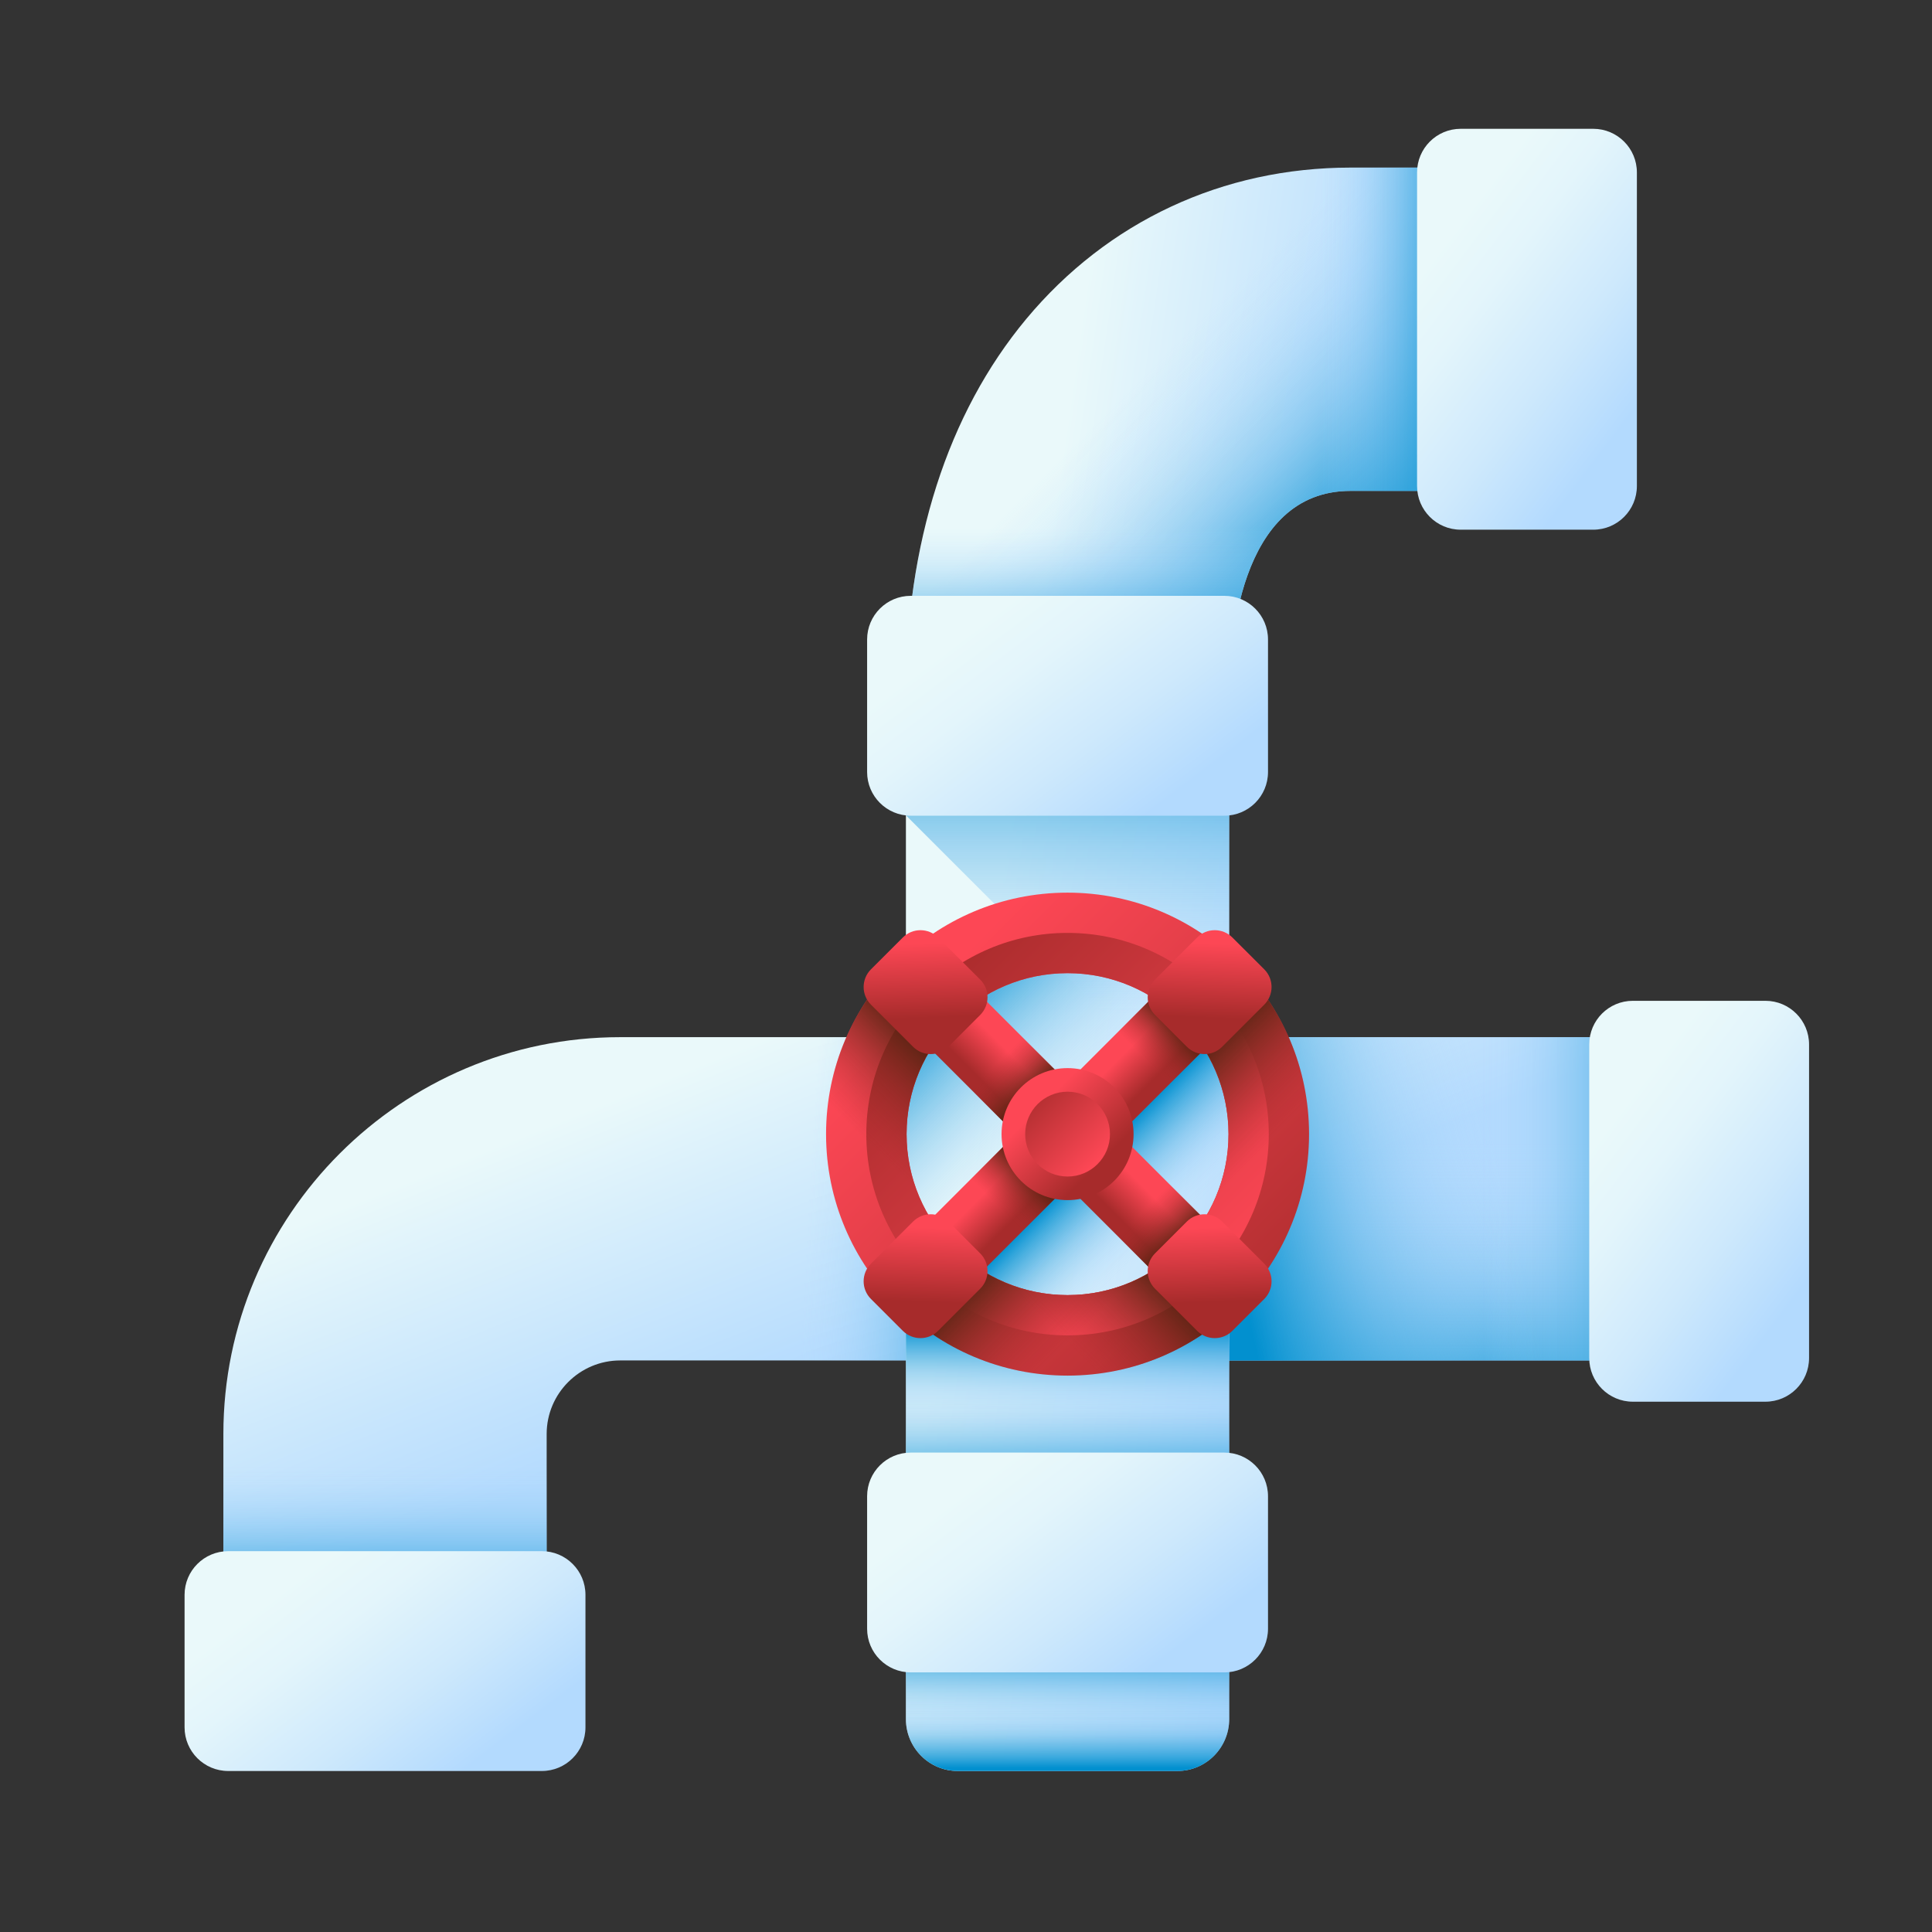 <svg width="60" height="60" viewBox="0 0 60 60" fill="none" xmlns="http://www.w3.org/2000/svg">
<rect x="0" y="0" width="60" height="60" fill="#333333" stroke="none"/>
<path d="M16.977 52.4H6.937V44.534C6.937 37.738 12.466 32.21 19.261 32.21H53.157V42.25H19.261C18.002 42.25 16.977 43.275 16.977 44.534V52.4Z" fill="url(#paint0_linear_4077_31967)"/>
<path d="M20.791 32.21H29.724V42.25H20.791V32.21Z" fill="url(#paint1_linear_4077_31967)"/>
<path d="M35.157 32.21H53.157V42.25H35.157V32.21Z" fill="url(#paint2_linear_4077_31967)"/>
<path d="M35.157 32.21H53.157V42.25H35.157V32.21Z" fill="url(#paint3_linear_4077_31967)"/>
<path d="M35.157 32.21H53.157V42.25H35.157V32.21Z" fill="url(#paint4_linear_4077_31967)"/>
<path d="M6.937 44.534V52.4H16.977V44.534C16.977 43.275 18.002 42.25 19.261 42.25H7.15C7.011 42.99 6.937 43.754 6.937 44.534Z" fill="url(#paint5_linear_4077_31967)"/>
<path d="M16.827 55H7.088C6.339 55 5.732 54.393 5.732 53.645V49.528C5.732 48.78 6.339 48.173 7.088 48.173H16.827C17.575 48.173 18.182 48.78 18.182 49.528V53.645C18.182 54.393 17.575 55 16.827 55Z" fill="url(#paint6_linear_4077_31967)"/>
<path d="M56.182 42.175V32.437C56.182 31.688 55.575 31.081 54.826 31.081H50.71C49.961 31.081 49.355 31.688 49.355 32.437V42.175C49.355 42.924 49.961 43.531 50.71 43.531H54.826C55.575 43.531 56.182 42.924 56.182 42.175Z" fill="url(#paint7_linear_4077_31967)"/>
<path d="M36.562 55H29.745C28.855 55 28.134 54.278 28.134 53.388V21.575C28.134 16.878 29.426 12.844 31.87 9.907C34.395 6.875 37.973 5.205 41.944 5.205H47.422V15.245H41.944C38.446 15.245 38.174 20.09 38.174 21.575V53.388C38.174 54.278 37.452 55 36.562 55Z" fill="url(#paint8_linear_4077_31967)"/>
<path d="M33.154 40.588C36.118 40.588 38.521 38.185 38.521 35.221C38.521 32.257 36.118 29.855 33.154 29.855C30.19 29.855 27.788 32.257 27.788 35.221C27.788 38.185 30.19 40.588 33.154 40.588Z" fill="url(#paint9_linear_4077_31967)"/>
<path d="M28.134 40.767H38.174V30.216L28.134 40.256V40.767Z" fill="url(#paint10_linear_4077_31967)"/>
<path d="M31.871 9.907C29.515 12.737 28.23 16.587 28.14 21.067H38.184C38.255 19.211 38.779 15.245 41.945 15.245H47.422V5.205H41.945C37.973 5.205 34.395 6.875 31.871 9.907Z" fill="url(#paint11_linear_4077_31967)"/>
<path d="M31.871 9.907C29.515 12.737 28.23 16.587 28.14 21.067H38.184C38.255 19.211 38.779 15.245 41.945 15.245H47.422V5.205H41.945C37.973 5.205 34.395 6.875 31.871 9.907Z" fill="url(#paint12_linear_4077_31967)"/>
<path d="M31.871 9.907C29.515 12.737 28.23 16.587 28.14 21.067H38.184C38.255 19.211 38.779 15.245 41.945 15.245H47.422V5.205H41.945C37.973 5.205 34.395 6.875 31.871 9.907Z" fill="url(#paint13_linear_4077_31967)"/>
<path d="M28.139 21.067C28.136 21.236 28.134 21.405 28.134 21.576V25.321L38.174 35.361V21.576C38.174 21.434 38.176 21.262 38.184 21.067H28.139V21.067Z" fill="url(#paint14_linear_4077_31967)"/>
<path d="M28.134 40.484H38.174V48.134H28.134V40.484Z" fill="url(#paint15_linear_4077_31967)"/>
<path d="M28.134 40.484H38.174V48.134H28.134V40.484Z" fill="url(#paint16_linear_4077_31967)"/>
<path d="M28.134 48.7V53.389C28.134 54.279 28.855 55 29.745 55H36.562C37.452 55 38.174 54.279 38.174 53.389V48.7H28.134Z" fill="url(#paint17_linear_4077_31967)"/>
<path d="M28.134 48.7V53.389C28.134 54.279 28.855 55 29.745 55H36.562C37.452 55 38.174 54.279 38.174 53.389V48.7H28.134Z" fill="url(#paint18_linear_4077_31967)"/>
<path d="M38.023 25.332H28.285C27.536 25.332 26.929 24.725 26.929 23.976V19.86C26.929 19.111 27.536 18.504 28.285 18.504H38.023C38.772 18.504 39.379 19.111 39.379 19.86V23.976C39.379 24.725 38.772 25.332 38.023 25.332Z" fill="url(#paint19_linear_4077_31967)"/>
<path d="M38.023 51.938H28.285C27.536 51.938 26.929 51.331 26.929 50.583V46.466C26.929 45.718 27.536 45.111 28.285 45.111H38.023C38.772 45.111 39.379 45.718 39.379 46.466V50.583C39.379 51.331 38.772 51.938 38.023 51.938Z" fill="url(#paint20_linear_4077_31967)"/>
<path d="M50.835 15.094V5.355C50.835 4.607 50.228 4 49.48 4H45.363C44.615 4 44.008 4.607 44.008 5.355V15.094C44.008 15.843 44.615 16.45 45.363 16.45H49.48C50.228 16.45 50.835 15.843 50.835 15.094Z" fill="url(#paint21_linear_4077_31967)"/>
<path d="M33.154 42.721C29.019 42.721 25.654 39.357 25.654 35.221C25.654 31.086 29.019 27.722 33.154 27.722C37.289 27.722 40.654 31.086 40.654 35.221C40.654 39.357 37.289 42.721 33.154 42.721ZM33.154 30.222C30.397 30.222 28.154 32.465 28.154 35.221C28.154 37.978 30.397 40.221 33.154 40.221C35.911 40.221 38.154 37.978 38.154 35.221C38.154 32.465 35.911 30.222 33.154 30.222Z" fill="url(#paint22_linear_4077_31967)"/>
<path d="M33.154 28.972C29.702 28.972 26.904 31.77 26.904 35.221C26.904 38.673 29.702 41.471 33.154 41.471C36.605 41.471 39.403 38.673 39.403 35.221C39.403 31.77 36.605 28.972 33.154 28.972ZM33.154 40.221C30.397 40.221 28.154 37.978 28.154 35.221C28.154 32.465 30.397 30.222 33.154 30.222C35.911 30.222 38.153 32.465 38.153 35.221C38.153 37.978 35.91 40.221 33.154 40.221Z" fill="url(#paint23_linear_4077_31967)"/>
<path d="M33.154 42.721C37.29 42.721 40.654 39.357 40.654 35.221C40.654 33.158 39.816 31.286 38.462 29.929L36.696 31.696C37.596 32.6 38.154 33.847 38.154 35.221C38.154 37.978 35.911 40.221 33.154 40.221C31.78 40.221 30.533 39.663 29.629 38.763L27.862 40.529C29.219 41.883 31.091 42.721 33.154 42.721Z" fill="url(#paint24_linear_4077_31967)"/>
<path d="M25.654 35.221C25.654 39.357 29.019 42.721 33.154 42.721C35.218 42.721 37.089 41.883 38.447 40.529L36.68 38.763C35.775 39.663 34.529 40.221 33.154 40.221C30.397 40.221 28.154 37.978 28.154 35.221C28.154 33.847 28.712 32.6 29.613 31.696L27.846 29.929C26.492 31.286 25.654 33.158 25.654 35.221Z" fill="url(#paint25_linear_4077_31967)"/>
<path d="M30.07 39.916L28.461 38.307L36.239 30.529L37.848 32.138L30.07 39.916Z" fill="url(#paint26_linear_4077_31967)"/>
<path d="M34.239 32.529L35.848 34.138L37.849 32.138L36.24 30.529L34.239 32.529Z" fill="url(#paint27_linear_4077_31967)"/>
<path d="M29.677 37.09L31.286 38.698L33.286 36.698L31.678 35.089L29.677 37.09Z" fill="url(#paint28_linear_4077_31967)"/>
<path d="M36.858 32.508L35.87 31.52C35.567 31.216 35.567 30.725 35.87 30.422L37.176 29.116C37.479 28.812 37.971 28.812 38.274 29.116L39.262 30.103C39.565 30.407 39.565 30.898 39.262 31.202L37.956 32.508C37.653 32.811 37.161 32.811 36.858 32.508Z" fill="url(#paint29_linear_4077_31967)"/>
<path d="M28.037 41.329L27.049 40.341C26.745 40.038 26.745 39.546 27.049 39.243L28.355 37.937C28.658 37.634 29.15 37.634 29.453 37.937L30.441 38.925C30.744 39.228 30.744 39.72 30.441 40.023L29.135 41.329C28.831 41.632 28.34 41.632 28.037 41.329Z" fill="url(#paint30_linear_4077_31967)"/>
<path d="M28.461 32.138L30.07 30.529L37.848 38.307L36.239 39.916L28.461 32.138Z" fill="url(#paint31_linear_4077_31967)"/>
<path d="M35.848 36.307L34.239 37.915L36.24 39.916L37.849 38.307L35.848 36.307Z" fill="url(#paint32_linear_4077_31967)"/>
<path d="M31.286 31.746L29.677 33.354L31.678 35.355L33.286 33.746L31.286 31.746Z" fill="url(#paint33_linear_4077_31967)"/>
<path d="M38.274 41.329L39.262 40.341C39.565 40.038 39.565 39.546 39.262 39.243L37.956 37.937C37.653 37.634 37.161 37.634 36.858 37.937L35.87 38.925C35.567 39.228 35.567 39.72 35.87 40.023L37.176 41.329C37.479 41.632 37.971 41.632 38.274 41.329Z" fill="url(#paint34_linear_4077_31967)"/>
<path d="M29.453 32.508L30.441 31.52C30.744 31.216 30.744 30.725 30.441 30.422L29.135 29.116C28.831 28.812 28.34 28.812 28.037 29.116L27.049 30.103C26.745 30.407 26.745 30.898 27.049 31.202L28.355 32.508C28.658 32.811 29.15 32.811 29.453 32.508Z" fill="url(#paint35_linear_4077_31967)"/>
<path d="M33.154 37.271C34.286 37.271 35.204 36.353 35.204 35.221C35.204 34.089 34.286 33.171 33.154 33.171C32.022 33.171 31.104 34.089 31.104 35.221C31.104 36.353 32.022 37.271 33.154 37.271Z" fill="url(#paint36_linear_4077_31967)"/>
<path d="M33.155 36.538C33.882 36.538 34.471 35.948 34.471 35.221C34.471 34.494 33.882 33.904 33.155 33.904C32.428 33.904 31.838 34.494 31.838 35.221C31.838 35.948 32.428 36.538 33.155 36.538Z" fill="url(#paint37_linear_4077_31967)"/>
<defs>
<linearGradient id="paint0_linear_4077_31967" x1="25.704" y1="31.448" x2="29.571" y2="41.115" gradientUnits="userSpaceOnUse">
<stop stop-color="#EAF9FA"/>
<stop offset="1" stop-color="#B3DAFE"/>
</linearGradient>
<linearGradient id="paint1_linear_4077_31967" x1="25.13" y1="37.223" x2="31.13" y2="37.556" gradientUnits="userSpaceOnUse">
<stop stop-color="#B3DAFE" stop-opacity="0"/>
<stop offset="0.113" stop-color="#A9D6FC" stop-opacity="0.113"/>
<stop offset="0.307" stop-color="#8DCAF4" stop-opacity="0.307"/>
<stop offset="0.56" stop-color="#60B7E8" stop-opacity="0.56"/>
<stop offset="0.857" stop-color="#229ED8" stop-opacity="0.857"/>
<stop offset="1" stop-color="#0290CF"/>
</linearGradient>
<linearGradient id="paint2_linear_4077_31967" x1="44.157" y1="35.5" x2="44.157" y2="43.703" gradientUnits="userSpaceOnUse">
<stop stop-color="#B3DAFE" stop-opacity="0"/>
<stop offset="0.113" stop-color="#A9D6FC" stop-opacity="0.113"/>
<stop offset="0.307" stop-color="#8DCAF4" stop-opacity="0.307"/>
<stop offset="0.56" stop-color="#60B7E8" stop-opacity="0.56"/>
<stop offset="0.857" stop-color="#229ED8" stop-opacity="0.857"/>
<stop offset="1" stop-color="#0290CF"/>
</linearGradient>
<linearGradient id="paint3_linear_4077_31967" x1="46.056" y1="37.23" x2="51.992" y2="37.23" gradientUnits="userSpaceOnUse">
<stop stop-color="#B3DAFE" stop-opacity="0"/>
<stop offset="0.113" stop-color="#A9D6FC" stop-opacity="0.113"/>
<stop offset="0.307" stop-color="#8DCAF4" stop-opacity="0.307"/>
<stop offset="0.56" stop-color="#60B7E8" stop-opacity="0.56"/>
<stop offset="0.857" stop-color="#229ED8" stop-opacity="0.857"/>
<stop offset="1" stop-color="#0290CF"/>
</linearGradient>
<linearGradient id="paint4_linear_4077_31967" x1="46.698" y1="36.659" x2="38.248" y2="38.559" gradientUnits="userSpaceOnUse">
<stop stop-color="#B3DAFE" stop-opacity="0"/>
<stop offset="0.113" stop-color="#A9D6FC" stop-opacity="0.113"/>
<stop offset="0.307" stop-color="#8DCAF4" stop-opacity="0.307"/>
<stop offset="0.56" stop-color="#60B7E8" stop-opacity="0.56"/>
<stop offset="0.857" stop-color="#229ED8" stop-opacity="0.857"/>
<stop offset="1" stop-color="#0290CF"/>
</linearGradient>
<linearGradient id="paint5_linear_4077_31967" x1="13.099" y1="45.5" x2="13.099" y2="49.85" gradientUnits="userSpaceOnUse">
<stop stop-color="#B3DAFE" stop-opacity="0"/>
<stop offset="0.113" stop-color="#A9D6FC" stop-opacity="0.113"/>
<stop offset="0.307" stop-color="#8DCAF4" stop-opacity="0.307"/>
<stop offset="0.56" stop-color="#60B7E8" stop-opacity="0.56"/>
<stop offset="0.857" stop-color="#229ED8" stop-opacity="0.857"/>
<stop offset="1" stop-color="#0290CF"/>
</linearGradient>
<linearGradient id="paint6_linear_4077_31967" x1="9.728" y1="48.636" x2="14.481" y2="54.927" gradientUnits="userSpaceOnUse">
<stop stop-color="#EAF9FA"/>
<stop offset="0.252" stop-color="#E3F5FB"/>
<stop offset="0.63" stop-color="#CEE9FC"/>
<stop offset="1" stop-color="#B3DAFE"/>
</linearGradient>
<linearGradient id="paint7_linear_4077_31967" x1="49.817" y1="35.077" x2="56.109" y2="39.829" gradientUnits="userSpaceOnUse">
<stop stop-color="#EAF9FA"/>
<stop offset="0.252" stop-color="#E3F5FB"/>
<stop offset="0.63" stop-color="#CEE9FC"/>
<stop offset="1" stop-color="#B3DAFE"/>
</linearGradient>
<linearGradient id="paint8_linear_4077_31967" x1="30.828" y1="29.003" x2="41.328" y2="30.503" gradientUnits="userSpaceOnUse">
<stop stop-color="#EAF9FA"/>
<stop offset="1" stop-color="#B3DAFE"/>
</linearGradient>
<linearGradient id="paint9_linear_4077_31967" x1="33.033" y1="35.1" x2="28.943" y2="31.01" gradientUnits="userSpaceOnUse">
<stop stop-color="#B3DAFE" stop-opacity="0"/>
<stop offset="0.113" stop-color="#A9D6FC" stop-opacity="0.113"/>
<stop offset="0.307" stop-color="#8DCAF4" stop-opacity="0.307"/>
<stop offset="0.56" stop-color="#60B7E8" stop-opacity="0.56"/>
<stop offset="0.857" stop-color="#229ED8" stop-opacity="0.857"/>
<stop offset="1" stop-color="#0290CF"/>
</linearGradient>
<linearGradient id="paint10_linear_4077_31967" x1="36.085" y1="38.422" x2="33.784" y2="36.122" gradientUnits="userSpaceOnUse">
<stop stop-color="#B3DAFE" stop-opacity="0"/>
<stop offset="0.113" stop-color="#A9D6FC" stop-opacity="0.113"/>
<stop offset="0.307" stop-color="#8DCAF4" stop-opacity="0.307"/>
<stop offset="0.56" stop-color="#60B7E8" stop-opacity="0.56"/>
<stop offset="0.857" stop-color="#229ED8" stop-opacity="0.857"/>
<stop offset="1" stop-color="#0290CF"/>
</linearGradient>
<linearGradient id="paint11_linear_4077_31967" x1="35.885" y1="11.239" x2="41.821" y2="17.175" gradientUnits="userSpaceOnUse">
<stop stop-color="#B3DAFE" stop-opacity="0"/>
<stop offset="0.113" stop-color="#A9D6FC" stop-opacity="0.113"/>
<stop offset="0.307" stop-color="#8DCAF4" stop-opacity="0.307"/>
<stop offset="0.56" stop-color="#60B7E8" stop-opacity="0.56"/>
<stop offset="0.857" stop-color="#229ED8" stop-opacity="0.857"/>
<stop offset="1" stop-color="#0290CF"/>
</linearGradient>
<linearGradient id="paint12_linear_4077_31967" x1="40.99" y1="13.136" x2="45.328" y2="13.136" gradientUnits="userSpaceOnUse">
<stop stop-color="#B3DAFE" stop-opacity="0"/>
<stop offset="0.113" stop-color="#A9D6FC" stop-opacity="0.113"/>
<stop offset="0.307" stop-color="#8DCAF4" stop-opacity="0.307"/>
<stop offset="0.56" stop-color="#60B7E8" stop-opacity="0.56"/>
<stop offset="0.857" stop-color="#229ED8" stop-opacity="0.857"/>
<stop offset="1" stop-color="#0290CF"/>
</linearGradient>
<linearGradient id="paint13_linear_4077_31967" x1="37.781" y1="16.4" x2="37.781" y2="20.501" gradientUnits="userSpaceOnUse">
<stop stop-color="#B3DAFE" stop-opacity="0"/>
<stop offset="0.113" stop-color="#A9D6FC" stop-opacity="0.113"/>
<stop offset="0.307" stop-color="#8DCAF4" stop-opacity="0.307"/>
<stop offset="0.56" stop-color="#60B7E8" stop-opacity="0.56"/>
<stop offset="0.857" stop-color="#229ED8" stop-opacity="0.857"/>
<stop offset="1" stop-color="#0290CF"/>
</linearGradient>
<linearGradient id="paint14_linear_4077_31967" x1="33.159" y1="31.534" x2="33.159" y2="21.733" gradientUnits="userSpaceOnUse">
<stop stop-color="#B3DAFE" stop-opacity="0"/>
<stop offset="0.113" stop-color="#A9D6FC" stop-opacity="0.113"/>
<stop offset="0.307" stop-color="#8DCAF4" stop-opacity="0.307"/>
<stop offset="0.56" stop-color="#60B7E8" stop-opacity="0.56"/>
<stop offset="0.857" stop-color="#229ED8" stop-opacity="0.857"/>
<stop offset="1" stop-color="#0290CF"/>
</linearGradient>
<linearGradient id="paint15_linear_4077_31967" x1="33.154" y1="42.551" x2="33.154" y2="46.459" gradientUnits="userSpaceOnUse">
<stop stop-color="#B3DAFE" stop-opacity="0"/>
<stop offset="0.113" stop-color="#A9D6FC" stop-opacity="0.113"/>
<stop offset="0.307" stop-color="#8DCAF4" stop-opacity="0.307"/>
<stop offset="0.56" stop-color="#60B7E8" stop-opacity="0.56"/>
<stop offset="0.857" stop-color="#229ED8" stop-opacity="0.857"/>
<stop offset="1" stop-color="#0290CF"/>
</linearGradient>
<linearGradient id="paint16_linear_4077_31967" x1="33.154" y1="44.251" x2="33.154" y2="41.2" gradientUnits="userSpaceOnUse">
<stop stop-color="#B3DAFE" stop-opacity="0"/>
<stop offset="0.113" stop-color="#A9D6FC" stop-opacity="0.113"/>
<stop offset="0.307" stop-color="#8DCAF4" stop-opacity="0.307"/>
<stop offset="0.56" stop-color="#60B7E8" stop-opacity="0.56"/>
<stop offset="0.857" stop-color="#229ED8" stop-opacity="0.857"/>
<stop offset="1" stop-color="#0290CF"/>
</linearGradient>
<linearGradient id="paint17_linear_4077_31967" x1="33.154" y1="52.6" x2="33.154" y2="54.905" gradientUnits="userSpaceOnUse">
<stop stop-color="#B3DAFE" stop-opacity="0"/>
<stop offset="0.113" stop-color="#A9D6FC" stop-opacity="0.113"/>
<stop offset="0.307" stop-color="#8DCAF4" stop-opacity="0.307"/>
<stop offset="0.56" stop-color="#60B7E8" stop-opacity="0.56"/>
<stop offset="0.857" stop-color="#229ED8" stop-opacity="0.857"/>
<stop offset="1" stop-color="#0290CF"/>
</linearGradient>
<linearGradient id="paint18_linear_4077_31967" x1="33.154" y1="54.15" x2="33.154" y2="50.9" gradientUnits="userSpaceOnUse">
<stop stop-color="#B3DAFE" stop-opacity="0"/>
<stop offset="0.113" stop-color="#A9D6FC" stop-opacity="0.113"/>
<stop offset="0.307" stop-color="#8DCAF4" stop-opacity="0.307"/>
<stop offset="0.56" stop-color="#60B7E8" stop-opacity="0.56"/>
<stop offset="0.857" stop-color="#229ED8" stop-opacity="0.857"/>
<stop offset="1" stop-color="#0290CF"/>
</linearGradient>
<linearGradient id="paint19_linear_4077_31967" x1="30.925" y1="18.967" x2="35.678" y2="25.259" gradientUnits="userSpaceOnUse">
<stop stop-color="#EAF9FA"/>
<stop offset="0.252" stop-color="#E3F5FB"/>
<stop offset="0.63" stop-color="#CEE9FC"/>
<stop offset="1" stop-color="#B3DAFE"/>
</linearGradient>
<linearGradient id="paint20_linear_4077_31967" x1="30.925" y1="45.573" x2="35.678" y2="51.865" gradientUnits="userSpaceOnUse">
<stop stop-color="#EAF9FA"/>
<stop offset="0.252" stop-color="#E3F5FB"/>
<stop offset="0.63" stop-color="#CEE9FC"/>
<stop offset="1" stop-color="#B3DAFE"/>
</linearGradient>
<linearGradient id="paint21_linear_4077_31967" x1="44.47" y1="7.996" x2="50.762" y2="12.748" gradientUnits="userSpaceOnUse">
<stop stop-color="#EAF9FA"/>
<stop offset="0.252" stop-color="#E3F5FB"/>
<stop offset="0.63" stop-color="#CEE9FC"/>
<stop offset="1" stop-color="#B3DAFE"/>
</linearGradient>
<linearGradient id="paint22_linear_4077_31967" x1="28.72" y1="30.787" x2="40.472" y2="42.539" gradientUnits="userSpaceOnUse">
<stop stop-color="#FD4755"/>
<stop offset="1" stop-color="#A72B2B"/>
</linearGradient>
<linearGradient id="paint23_linear_4077_31967" x1="37.945" y1="40.012" x2="28.269" y2="30.337" gradientUnits="userSpaceOnUse">
<stop stop-color="#FD4755"/>
<stop offset="1" stop-color="#A72B2B"/>
</linearGradient>
<linearGradient id="paint24_linear_4077_31967" x1="36.395" y1="38.462" x2="33.695" y2="35.762" gradientUnits="userSpaceOnUse">
<stop stop-color="#A72B2B" stop-opacity="0"/>
<stop offset="1" stop-color="#42210B"/>
</linearGradient>
<linearGradient id="paint25_linear_4077_31967" x1="29.913" y1="38.462" x2="32.614" y2="35.762" gradientUnits="userSpaceOnUse">
<stop stop-color="#A72B2B" stop-opacity="0"/>
<stop offset="1" stop-color="#42210B"/>
</linearGradient>
<linearGradient id="paint26_linear_4077_31967" x1="32.775" y1="34.852" x2="33.636" y2="35.713" gradientUnits="userSpaceOnUse">
<stop stop-color="#FD4755"/>
<stop offset="1" stop-color="#A72B2B"/>
</linearGradient>
<linearGradient id="paint27_linear_4077_31967" x1="35.522" y1="32.856" x2="36.656" y2="31.722" gradientUnits="userSpaceOnUse">
<stop stop-color="#A72B2B" stop-opacity="0"/>
<stop offset="1" stop-color="#42210B"/>
</linearGradient>
<linearGradient id="paint28_linear_4077_31967" x1="30.961" y1="37.416" x2="32.094" y2="36.282" gradientUnits="userSpaceOnUse">
<stop stop-color="#A72B2B" stop-opacity="0"/>
<stop offset="1" stop-color="#42210B"/>
</linearGradient>
<linearGradient id="paint29_linear_4077_31967" x1="37.619" y1="29.301" x2="37.531" y2="31.616" gradientUnits="userSpaceOnUse">
<stop stop-color="#FD4755"/>
<stop offset="1" stop-color="#A72B2B"/>
</linearGradient>
<linearGradient id="paint30_linear_4077_31967" x1="28.799" y1="38.121" x2="28.71" y2="40.436" gradientUnits="userSpaceOnUse">
<stop stop-color="#FD4755"/>
<stop offset="1" stop-color="#A72B2B"/>
</linearGradient>
<linearGradient id="paint31_linear_4077_31967" x1="33.508" y1="34.859" x2="32.647" y2="35.72" gradientUnits="userSpaceOnUse">
<stop stop-color="#FD4755"/>
<stop offset="1" stop-color="#A72B2B"/>
</linearGradient>
<linearGradient id="paint32_linear_4077_31967" x1="35.505" y1="37.606" x2="36.639" y2="38.739" gradientUnits="userSpaceOnUse">
<stop stop-color="#A72B2B" stop-opacity="0"/>
<stop offset="1" stop-color="#42210B"/>
</linearGradient>
<linearGradient id="paint33_linear_4077_31967" x1="30.944" y1="33.045" x2="32.077" y2="34.179" gradientUnits="userSpaceOnUse">
<stop stop-color="#A72B2B" stop-opacity="0"/>
<stop offset="1" stop-color="#42210B"/>
</linearGradient>
<linearGradient id="paint34_linear_4077_31967" x1="37.481" y1="38.122" x2="37.569" y2="40.438" gradientUnits="userSpaceOnUse">
<stop stop-color="#FD4755"/>
<stop offset="1" stop-color="#A72B2B"/>
</linearGradient>
<linearGradient id="paint35_linear_4077_31967" x1="28.658" y1="29.3" x2="28.747" y2="31.615" gradientUnits="userSpaceOnUse">
<stop stop-color="#FD4755"/>
<stop offset="1" stop-color="#A72B2B"/>
</linearGradient>
<linearGradient id="paint36_linear_4077_31967" x1="32.295" y1="34.362" x2="34.106" y2="36.173" gradientUnits="userSpaceOnUse">
<stop stop-color="#FD4755"/>
<stop offset="1" stop-color="#A72B2B"/>
</linearGradient>
<linearGradient id="paint37_linear_4077_31967" x1="34.029" y1="36.095" x2="31.796" y2="33.862" gradientUnits="userSpaceOnUse">
<stop stop-color="#FD4755"/>
<stop offset="1" stop-color="#A72B2B"/>
</linearGradient>
</defs>
</svg>
